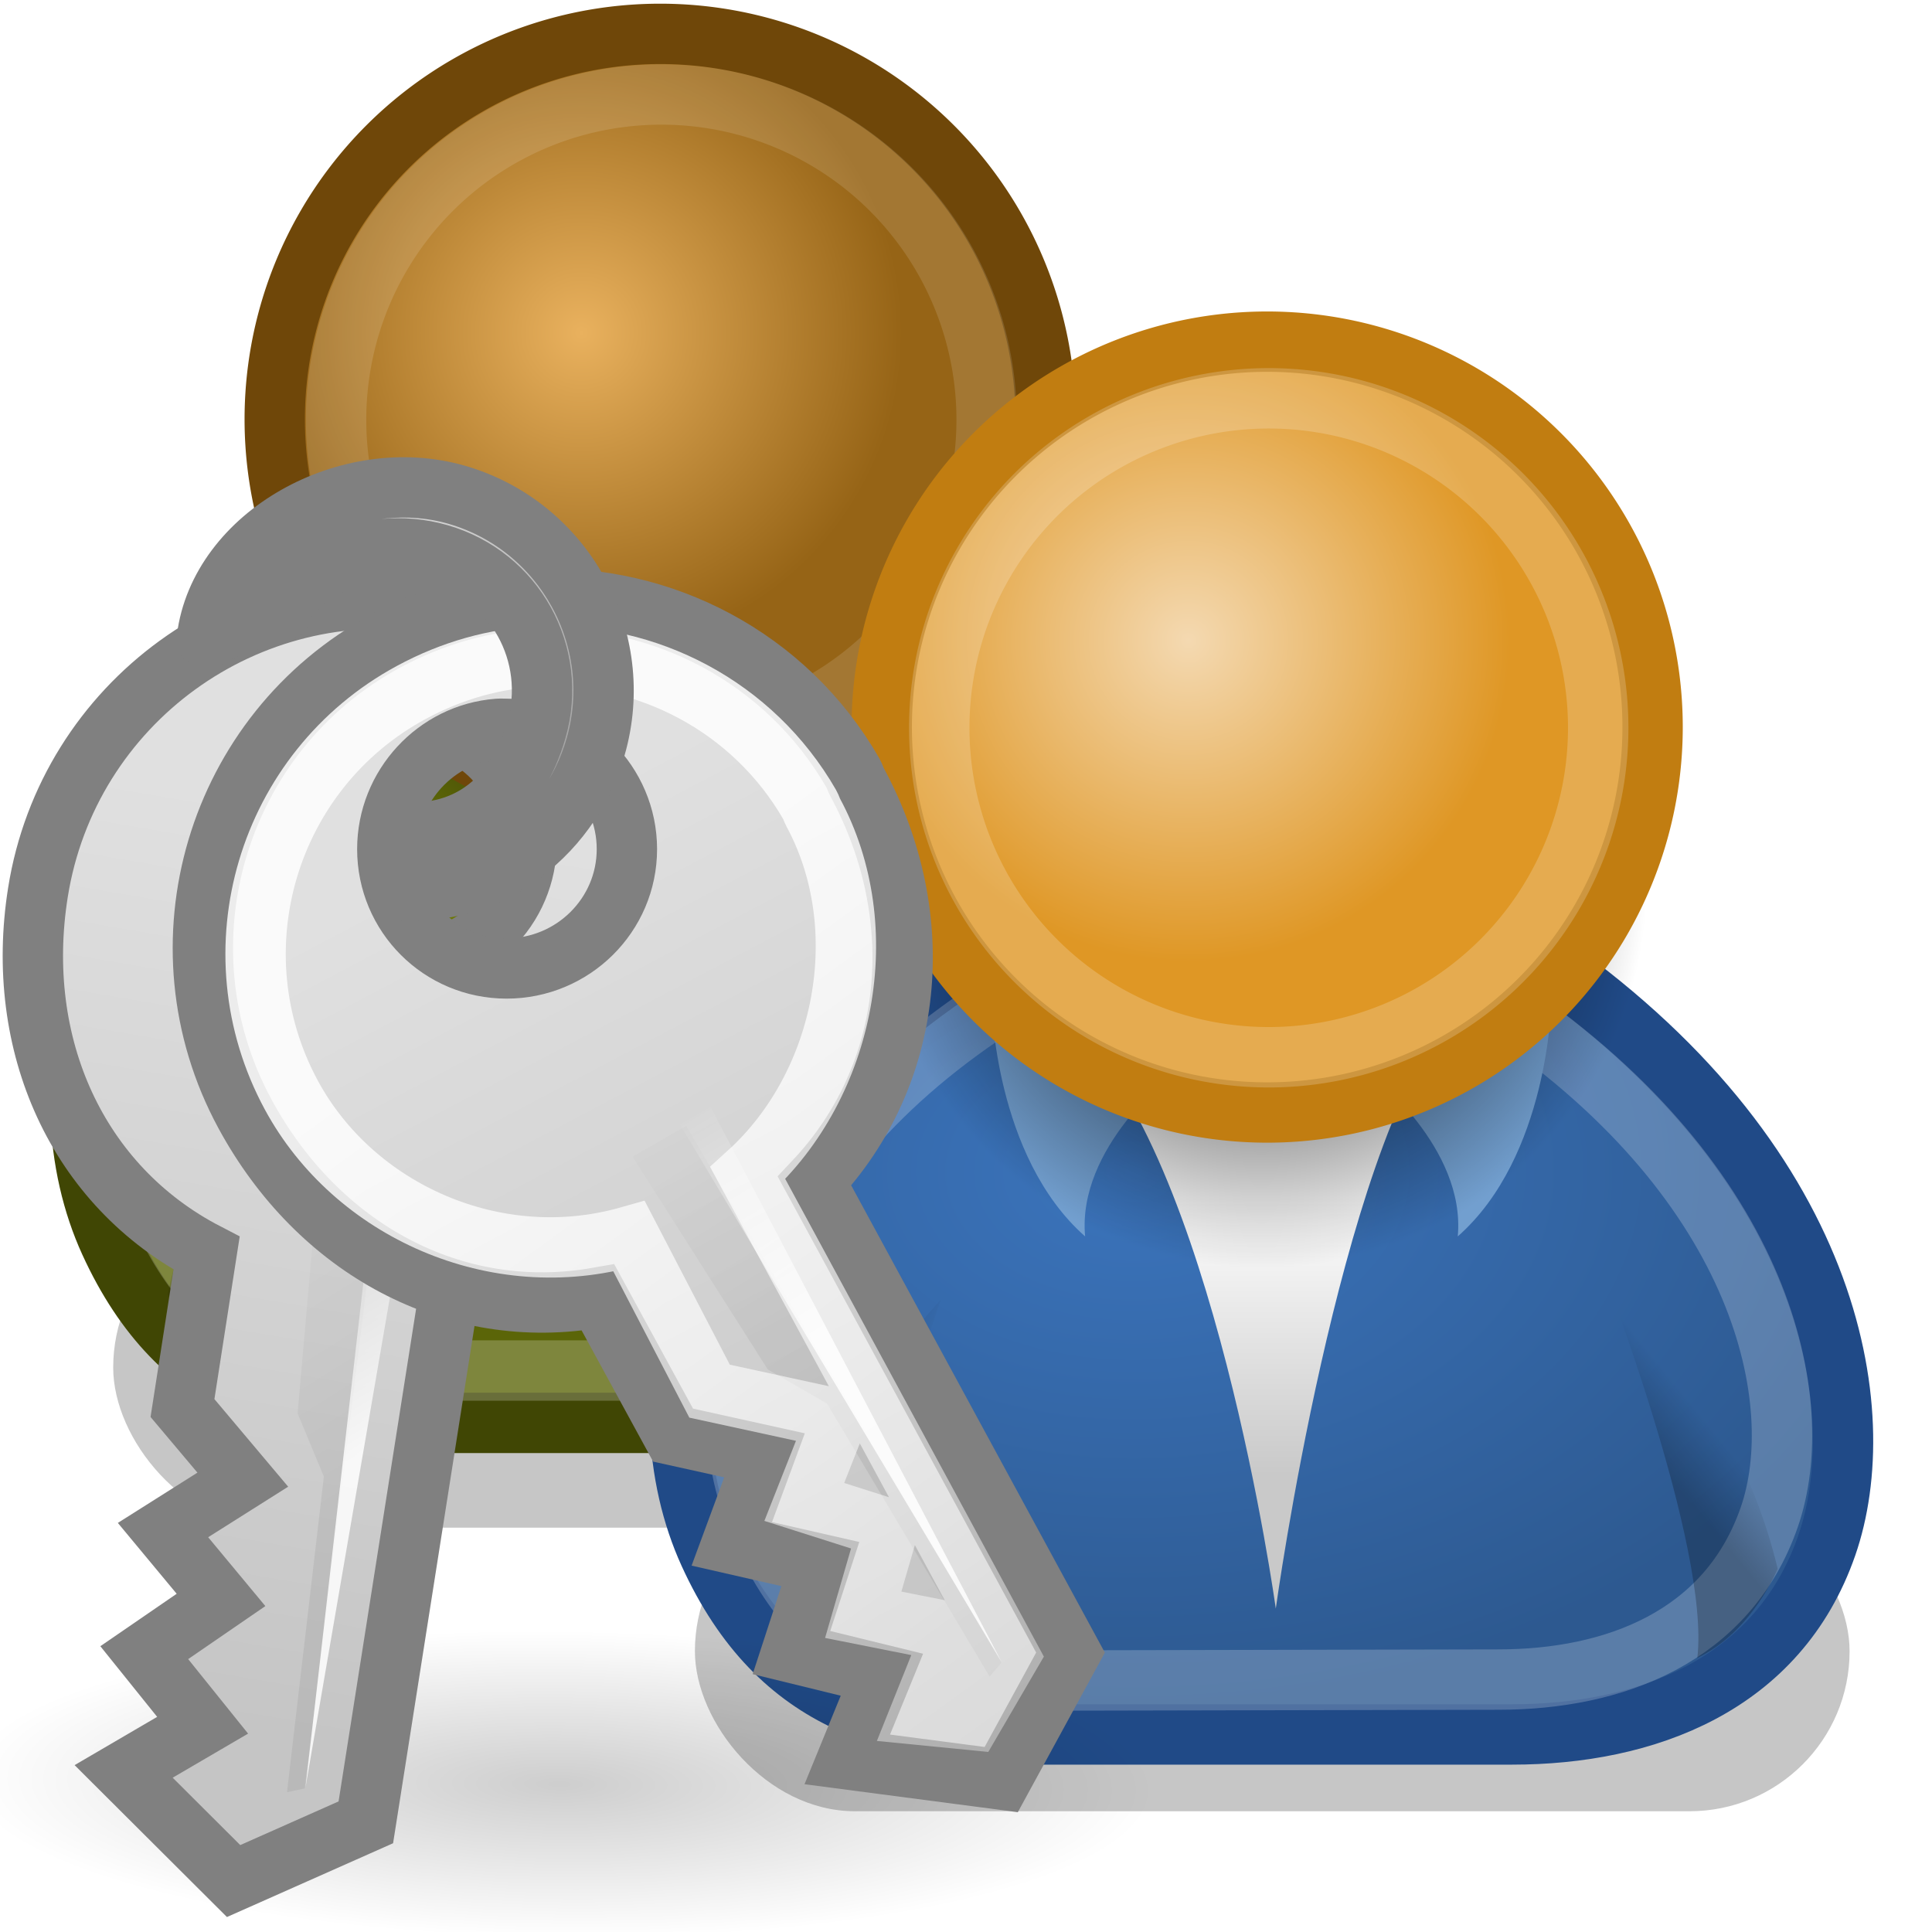 <?xml version="1.0" encoding="UTF-8" standalone="no"?>
<!-- Created with Inkscape (http://www.inkscape.org/) -->
<svg
   xmlns:dc="http://purl.org/dc/elements/1.1/"
   xmlns:cc="http://web.resource.org/cc/"
   xmlns:rdf="http://www.w3.org/1999/02/22-rdf-syntax-ns#"
   xmlns:svg="http://www.w3.org/2000/svg"
   xmlns="http://www.w3.org/2000/svg"
   xmlns:xlink="http://www.w3.org/1999/xlink"
   xmlns:sodipodi="http://sodipodi.sourceforge.net/DTD/sodipodi-0.dtd"
   xmlns:inkscape="http://www.inkscape.org/namespaces/inkscape"
   width="32"
   height="32"
   id="svg2108"
   sodipodi:version="0.32"
   inkscape:version="0.45"
   sodipodi:docbase="/home/jimmac/src/cvs/gnome/nld-ui/trunk/tango-yast2-theme/icons/32x32/apps"
   sodipodi:docname="yast-nis.svg"
   inkscape:output_extension="org.inkscape.output.svg.inkscape"
   version="1.0">
  <defs
     id="defs3">
    <linearGradient
       inkscape:collect="always"
       id="linearGradient4356">
      <stop
         style="stop-color:#000000;stop-opacity:1;"
         offset="0"
         id="stop4358" />
      <stop
         style="stop-color:#000000;stop-opacity:0;"
         offset="1"
         id="stop4360" />
    </linearGradient>
    <linearGradient
       id="linearGradient4344">
      <stop
         style="stop-color:#727e0a;stop-opacity:1;"
         offset="0"
         id="stop4346" />
      <stop
         style="stop-color:#5b6508;stop-opacity:1;"
         offset="1"
         id="stop4348" />
    </linearGradient>
    <linearGradient
       id="linearGradient4338">
      <stop
         id="stop4340"
         offset="0"
         style="stop-color:#e9b15e;stop-opacity:1;" />
      <stop
         id="stop4342"
         offset="1"
         style="stop-color:#966416;stop-opacity:1;" />
    </linearGradient>
    <linearGradient
       id="linearGradient4163">
      <stop
         style="stop-color:#3b74bc;stop-opacity:1;"
         offset="0"
         id="stop4165" />
      <stop
         style="stop-color:#2d5990;stop-opacity:1;"
         offset="1"
         id="stop4167" />
    </linearGradient>
    <linearGradient
       id="linearGradient3824">
      <stop
         style="stop-color:#ffffff;stop-opacity:1;"
         offset="0"
         id="stop3826" />
      <stop
         style="stop-color:#c9c9c9;stop-opacity:1;"
         offset="1"
         id="stop3828" />
    </linearGradient>
    <linearGradient
       inkscape:collect="always"
       id="linearGradient3816">
      <stop
         style="stop-color:#000000;stop-opacity:1;"
         offset="0"
         id="stop3818" />
      <stop
         style="stop-color:#000000;stop-opacity:0;"
         offset="1"
         id="stop3820" />
    </linearGradient>
    <linearGradient
       id="linearGradient3800">
      <stop
         style="stop-color:#f4d9b1;stop-opacity:1;"
         offset="0"
         id="stop3802" />
      <stop
         style="stop-color:#df9725;stop-opacity:1;"
         offset="1"
         id="stop3804" />
    </linearGradient>
    <radialGradient
       inkscape:collect="always"
       xlink:href="#linearGradient3800"
       id="radialGradient3806"
       cx="29.345"
       cy="17.064"
       fx="29.345"
       fy="17.064"
       r="9.162"
       gradientUnits="userSpaceOnUse" />
    <radialGradient
       inkscape:collect="always"
       xlink:href="#linearGradient3816"
       id="radialGradient3822"
       cx="31.113"
       cy="19.009"
       fx="31.113"
       fy="19.009"
       r="8.662"
       gradientUnits="userSpaceOnUse" />
    <linearGradient
       inkscape:collect="always"
       xlink:href="#linearGradient3824"
       id="linearGradient3830"
       x1="30.936"
       y1="29.553"
       x2="30.936"
       y2="35.803"
       gradientUnits="userSpaceOnUse"
       gradientTransform="matrix(0.737,0,0,0.737,-1.942,-1.967)" />
    <radialGradient
       inkscape:collect="always"
       xlink:href="#linearGradient4163"
       id="radialGradient4169"
       cx="28.09"
       cy="27.203"
       fx="28.09"
       fy="27.203"
       r="13.565"
       gradientTransform="matrix(0.957,0,0,0.652,-8.106,1.675)"
       gradientUnits="userSpaceOnUse" />
    <radialGradient
       inkscape:collect="always"
       xlink:href="#linearGradient3800"
       id="radialGradient4171"
       gradientUnits="userSpaceOnUse"
       cx="29.345"
       cy="17.064"
       fx="29.345"
       fy="17.064"
       r="9.162"
       gradientTransform="matrix(0.788,0,0,0.788,6.221,3.618)" />
    <linearGradient
       inkscape:collect="always"
       xlink:href="#linearGradient3824"
       id="linearGradient4175"
       gradientUnits="userSpaceOnUse"
       x1="30.936"
       y1="29.553"
       x2="30.936"
       y2="35.803"
       gradientTransform="translate(0.707,0)" />
    <linearGradient
       inkscape:collect="always"
       xlink:href="#linearGradient3824"
       id="linearGradient4326"
       gradientUnits="userSpaceOnUse"
       gradientTransform="translate(-12.418,-7)"
       x1="30.936"
       y1="29.553"
       x2="30.936"
       y2="35.803" />
    <radialGradient
       inkscape:collect="always"
       xlink:href="#linearGradient4338"
       id="radialGradient4328"
       gradientUnits="userSpaceOnUse"
       gradientTransform="matrix(0.788,0,0,0.788,6.221,3.618)"
       cx="29.345"
       cy="17.064"
       fx="29.345"
       fy="17.064"
       r="9.162" />
    <radialGradient
       inkscape:collect="always"
       xlink:href="#linearGradient3816"
       id="radialGradient4330"
       gradientUnits="userSpaceOnUse"
       cx="31.113"
       cy="19.009"
       fx="31.113"
       fy="19.009"
       r="8.662" />
    <linearGradient
       inkscape:collect="always"
       xlink:href="#linearGradient3824"
       id="linearGradient4332"
       gradientUnits="userSpaceOnUse"
       x1="30.936"
       y1="29.553"
       x2="30.936"
       y2="35.803"
       gradientTransform="translate(-13.125,-7)" />
    <radialGradient
       inkscape:collect="always"
       xlink:href="#linearGradient4344"
       id="radialGradient4350"
       cx="16.215"
       cy="19.836"
       fx="16.215"
       fy="19.836"
       r="13.565"
       gradientTransform="matrix(1,0,0,0.682,0,8.234)"
       gradientUnits="userSpaceOnUse" />
    <linearGradient
       inkscape:collect="always"
       xlink:href="#linearGradient4356"
       id="linearGradient4362"
       x1="20.662"
       y1="35.818"
       x2="22.627"
       y2="36.218"
       gradientUnits="userSpaceOnUse"
       gradientTransform="matrix(0.725,0.134,-0.134,0.725,2.653,-3.922)" />
    <linearGradient
       inkscape:collect="always"
       xlink:href="#linearGradient4356"
       id="linearGradient4366"
       gradientUnits="userSpaceOnUse"
       x1="22.687"
       y1="36.39"
       x2="21.408"
       y2="35.74"
       gradientTransform="matrix(-0.721,0.155,0.155,0.721,38.697,-4.876)" />
    <linearGradient
       inkscape:collect="always"
       xlink:href="#linearGradient4356"
       id="linearGradient4372"
       gradientUnits="userSpaceOnUse"
       gradientTransform="matrix(0.983,0.182,-0.182,0.983,-7.072,-9.825)"
       x1="20.662"
       y1="35.818"
       x2="22.627"
       y2="36.218" />
    <linearGradient
       inkscape:collect="always"
       xlink:href="#linearGradient4356"
       id="linearGradient4374"
       gradientUnits="userSpaceOnUse"
       gradientTransform="matrix(-0.978,0.21,0.21,0.978,41.806,-11.119)"
       x1="22.687"
       y1="36.39"
       x2="21.408"
       y2="35.74" />
    <linearGradient
       inkscape:collect="always"
       xlink:href="#linearGradient4356"
       id="linearGradient1366"
       gradientUnits="userSpaceOnUse"
       gradientTransform="matrix(-0.721,0.155,0.155,0.721,28.886,-10.164)"
       x1="22.687"
       y1="36.39"
       x2="21.408"
       y2="35.74" />
    <linearGradient
       inkscape:collect="always"
       xlink:href="#linearGradient4356"
       id="linearGradient1369"
       gradientUnits="userSpaceOnUse"
       gradientTransform="matrix(0.725,0.134,-0.134,0.725,-7.407,-9.21)"
       x1="20.662"
       y1="35.818"
       x2="22.627"
       y2="36.218" />
    <linearGradient
       inkscape:collect="always"
       xlink:href="#linearGradient3824"
       id="linearGradient1372"
       gradientUnits="userSpaceOnUse"
       gradientTransform="matrix(0.737,0,0,0.737,-11.1,-7.128)"
       x1="30.936"
       y1="29.553"
       x2="30.936"
       y2="35.803" />
    <radialGradient
       inkscape:collect="always"
       xlink:href="#linearGradient4344"
       id="radialGradient1381"
       gradientUnits="userSpaceOnUse"
       gradientTransform="matrix(0.737,0,0,0.503,-2.192,4.103)"
       cx="16.215"
       cy="19.836"
       fx="16.215"
       fy="19.836"
       r="13.565" />
    <filter
       inkscape:collect="always"
       x="-0.099"
       width="1.197"
       y="-0.355"
       height="1.711"
       id="filter5661">
      <feGaussianBlur
         inkscape:collect="always"
         stdDeviation="0.942"
         id="feGaussianBlur5663" />
    </filter>
    <linearGradient
       y2="72.712"
       x2="50.842"
       y1="27.712"
       x1="18.143"
       gradientTransform="matrix(0.749,-0.574,0.574,0.749,-8.836,20.962)"
       gradientUnits="userSpaceOnUse"
       id="linearGradient2769"
       xlink:href="#linearGradient7113"
       inkscape:collect="always" />
    <linearGradient
       y2="41.986"
       x2="42.122"
       y1="15.469"
       x1="28.146"
       gradientTransform="translate(-2.143,-3.989)"
       gradientUnits="userSpaceOnUse"
       id="linearGradient2748"
       xlink:href="#linearGradient7103"
       inkscape:collect="always" />
    <linearGradient
       id="linearGradient7185">
      <stop
         style="stop-color:#e0e0e0;stop-opacity:1;"
         offset="0"
         id="stop7187" />
      <stop
         style="stop-color:#898989;stop-opacity:1"
         offset="1"
         id="stop7189" />
    </linearGradient>
    <linearGradient
       inkscape:collect="always"
       id="linearGradient7175">
      <stop
         style="stop-color:#000000;stop-opacity:1;"
         offset="0"
         id="stop7177" />
      <stop
         style="stop-color:#000000;stop-opacity:0;"
         offset="1"
         id="stop7179" />
    </linearGradient>
    <linearGradient
       inkscape:collect="always"
       id="linearGradient7141">
      <stop
         style="stop-color:#ffffff;stop-opacity:1;"
         offset="0"
         id="stop7143" />
      <stop
         style="stop-color:#ffffff;stop-opacity:0;"
         offset="1"
         id="stop7145" />
    </linearGradient>
    <linearGradient
       inkscape:collect="always"
       id="linearGradient7123">
      <stop
         style="stop-color:#000000;stop-opacity:1;"
         offset="0"
         id="stop7125" />
      <stop
         style="stop-color:#000000;stop-opacity:0;"
         offset="1"
         id="stop7127" />
    </linearGradient>
    <linearGradient
       inkscape:collect="always"
       id="linearGradient7113">
      <stop
         style="stop-color:#ffffff;stop-opacity:1;"
         offset="0"
         id="stop7115" />
      <stop
         style="stop-color:#ffffff;stop-opacity:0;"
         offset="1"
         id="stop7117" />
    </linearGradient>
    <linearGradient
       id="linearGradient7103">
      <stop
         style="stop-color:#e0e0e0;stop-opacity:1;"
         offset="0"
         id="stop7105" />
      <stop
         style="stop-color:#c5c5c5;stop-opacity:1;"
         offset="1"
         id="stop7107" />
    </linearGradient>
    <linearGradient
       id="linearGradient11520">
      <stop
         id="stop11522"
         offset="0"
         style="stop-color:#ffffff;stop-opacity:1;" />
      <stop
         id="stop11524"
         offset="1"
         style="stop-color:#dcdcdc;stop-opacity:1;" />
    </linearGradient>
    <linearGradient
       id="linearGradient11508"
       inkscape:collect="always">
      <stop
         id="stop11510"
         offset="0"
         style="stop-color:#000000;stop-opacity:1;" />
      <stop
         id="stop11512"
         offset="1"
         style="stop-color:#000000;stop-opacity:0;" />
    </linearGradient>
    <linearGradient
       id="linearGradient11494"
       inkscape:collect="always">
      <stop
         id="stop11496"
         offset="0"
         style="stop-color:#ef2929;stop-opacity:1;" />
      <stop
         id="stop11498"
         offset="1"
         style="stop-color:#ef2929;stop-opacity:0;" />
    </linearGradient>
    <linearGradient
       id="linearGradient11415">
      <stop
         id="stop11417"
         offset="0"
         style="stop-color:#204a87;stop-opacity:0;" />
      <stop
         style="stop-color:#204a87;stop-opacity:1;"
         offset="0.5"
         id="stop11423" />
      <stop
         id="stop11419"
         offset="1"
         style="stop-color:#204a87;stop-opacity:0;" />
    </linearGradient>
    <linearGradient
       id="linearGradient11399"
       inkscape:collect="always">
      <stop
         id="stop11401"
         offset="0"
         style="stop-color:#000000;stop-opacity:1;" />
      <stop
         id="stop11403"
         offset="1"
         style="stop-color:#000000;stop-opacity:0;" />
    </linearGradient>
    <linearGradient
       gradientTransform="translate(-60.286,-0.286)"
       y2="34.462"
       x2="43.616"
       y1="3.774"
       x1="15.828"
       gradientUnits="userSpaceOnUse"
       id="linearGradient11425"
       xlink:href="#linearGradient11415"
       inkscape:collect="always" />
    <linearGradient
       gradientTransform="translate(-60.571,0)"
       y2="39.034"
       x2="35.68"
       y1="9.346"
       x1="9.696"
       gradientUnits="userSpaceOnUse"
       id="linearGradient11427"
       xlink:href="#linearGradient11415"
       inkscape:collect="always" />
    <linearGradient
       y2="33.462"
       x2="26.759"
       y1="19.774"
       x1="13.267"
       gradientTransform="translate(-60.857,0.429)"
       gradientUnits="userSpaceOnUse"
       id="linearGradient11439"
       xlink:href="#linearGradient11415"
       inkscape:collect="always" />
    <radialGradient
       r="8.5"
       fy="39.143"
       fx="12.071"
       cy="39.143"
       cx="12.071"
       gradientTransform="matrix(1,0,0,0.487,0,20.065)"
       gradientUnits="userSpaceOnUse"
       id="radialGradient11441"
       xlink:href="#linearGradient11399"
       inkscape:collect="always" />
    <radialGradient
       gradientTransform="matrix(1.243,2.106784e-16,-2.106784e-16,1.243,-6.714,-3.743)"
       gradientUnits="userSpaceOnUse"
       r="3.834"
       fy="15.048"
       fx="27.577"
       cy="15.048"
       cx="27.577"
       id="radialGradient11500"
       xlink:href="#linearGradient11494"
       inkscape:collect="always" />
    <radialGradient
       r="3.834"
       fy="16.049"
       fx="27.577"
       cy="16.049"
       cx="27.577"
       gradientTransform="matrix(1.243,2.106784e-16,-2.106784e-16,1.243,-6.714,-3.743)"
       gradientUnits="userSpaceOnUse"
       id="radialGradient11504"
       xlink:href="#linearGradient11494"
       inkscape:collect="always" />
    <radialGradient
       gradientUnits="userSpaceOnUse"
       gradientTransform="matrix(1,0,0,0.338,2.166583e-14,29.482)"
       r="6.566"
       fy="44.565"
       fx="30.204"
       cy="44.565"
       cx="30.204"
       id="radialGradient11514"
       xlink:href="#linearGradient11508"
       inkscape:collect="always" />
    <radialGradient
       gradientTransform="matrix(1.995,-1.651527e-32,0,1.995,-24.325,-35.701)"
       gradientUnits="userSpaceOnUse"
       r="20.531"
       fy="35.878"
       fx="24.446"
       cy="35.878"
       cx="24.446"
       id="radialGradient11526"
       xlink:href="#linearGradient11520"
       inkscape:collect="always" />
    <radialGradient
       r="6.566"
       fy="44.565"
       fx="30.204"
       cy="44.565"
       cx="30.204"
       gradientTransform="matrix(1,0,0,0.338,3.185827e-15,29.482)"
       gradientUnits="userSpaceOnUse"
       id="radialGradient11532"
       xlink:href="#linearGradient11508"
       inkscape:collect="always" />
    <radialGradient
       inkscape:collect="always"
       xlink:href="#linearGradient11508"
       id="radialGradient1348"
       gradientUnits="userSpaceOnUse"
       gradientTransform="matrix(1,0,0,0.338,-1.353344e-14,29.482)"
       cx="30.204"
       cy="44.565"
       fx="30.204"
       fy="44.565"
       r="6.566" />
    <radialGradient
       inkscape:collect="always"
       xlink:href="#linearGradient11520"
       id="radialGradient1350"
       gradientUnits="userSpaceOnUse"
       gradientTransform="matrix(1.995,-1.651527e-32,0,1.995,-24.325,-35.701)"
       cx="24.446"
       cy="35.878"
       fx="24.446"
       fy="35.878"
       r="20.531" />
    <radialGradient
       inkscape:collect="always"
       xlink:href="#linearGradient11494"
       id="radialGradient1352"
       gradientUnits="userSpaceOnUse"
       gradientTransform="matrix(1.243,2.106784e-16,-2.106784e-16,1.243,-6.714,-3.743)"
       cx="27.577"
       cy="16.049"
       fx="27.577"
       fy="16.049"
       r="3.834" />
    <radialGradient
       inkscape:collect="always"
       xlink:href="#linearGradient11494"
       id="radialGradient1354"
       gradientUnits="userSpaceOnUse"
       gradientTransform="matrix(1.243,2.106784e-16,-2.106784e-16,1.243,-6.714,-3.743)"
       cx="27.577"
       cy="15.048"
       fx="27.577"
       fy="15.048"
       r="3.834" />
    <radialGradient
       inkscape:collect="always"
       xlink:href="#linearGradient11508"
       id="radialGradient1356"
       gradientUnits="userSpaceOnUse"
       gradientTransform="matrix(1,0,0,0.338,2.220359e-14,29.482)"
       cx="30.204"
       cy="44.565"
       fx="30.204"
       fy="44.565"
       r="6.566" />
    <radialGradient
       inkscape:collect="always"
       xlink:href="#linearGradient11520"
       id="radialGradient1366"
       gradientUnits="userSpaceOnUse"
       gradientTransform="matrix(2.049,-1.696401e-32,0,2.049,-25.65,-37.311)"
       cx="24.446"
       cy="35.878"
       fx="24.446"
       fy="35.878"
       r="20.531" />
    <linearGradient
       inkscape:collect="always"
       xlink:href="#linearGradient7103"
       id="linearGradient7109"
       x1="28.146"
       y1="15.469"
       x2="42.122"
       y2="41.986"
       gradientUnits="userSpaceOnUse"
       gradientTransform="translate(-2.143,-3.989)" />
    <linearGradient
       inkscape:collect="always"
       xlink:href="#linearGradient7113"
       id="linearGradient7119"
       x1="18.143"
       y1="27.712"
       x2="50.842"
       y2="72.712"
       gradientUnits="userSpaceOnUse"
       gradientTransform="translate(-2.143,-3.989)" />
    <linearGradient
       inkscape:collect="always"
       xlink:href="#linearGradient7123"
       id="linearGradient7129"
       x1="36.593"
       y1="33.937"
       x2="30.891"
       y2="24.833"
       gradientUnits="userSpaceOnUse"
       gradientTransform="translate(-1.701,-4.343)" />
    <linearGradient
       inkscape:collect="always"
       xlink:href="#linearGradient7141"
       id="linearGradient7147"
       x1="37.812"
       y1="32.375"
       x2="33.375"
       y2="25"
       gradientUnits="userSpaceOnUse"
       gradientTransform="translate(-2.143,-3.989)" />
    <linearGradient
       inkscape:collect="always"
       xlink:href="#linearGradient7123"
       id="linearGradient7167"
       gradientUnits="userSpaceOnUse"
       gradientTransform="matrix(0.794,-0.608,0.608,0.794,-11.175,20.267)"
       x1="36.593"
       y1="33.937"
       x2="30.891"
       y2="24.833" />
    <linearGradient
       inkscape:collect="always"
       xlink:href="#linearGradient7113"
       id="linearGradient7169"
       gradientUnits="userSpaceOnUse"
       gradientTransform="matrix(0.794,-0.608,0.608,0.794,-11.311,20.817)"
       x1="18.143"
       y1="27.712"
       x2="50.842"
       y2="72.712" />
    <linearGradient
       inkscape:collect="always"
       xlink:href="#linearGradient7141"
       id="linearGradient7171"
       gradientUnits="userSpaceOnUse"
       gradientTransform="matrix(0.794,-0.608,0.608,0.794,-11.311,20.817)"
       x1="37.812"
       y1="32.375"
       x2="33.375"
       y2="25" />
    <radialGradient
       inkscape:collect="always"
       xlink:href="#linearGradient7175"
       id="radialGradient7181"
       cx="27"
       cy="44.25"
       fx="27"
       fy="44.25"
       r="15.5"
       gradientTransform="matrix(1,0,6.099528e-18,0.258,9.680924e-16,32.831)"
       gradientUnits="userSpaceOnUse" />
    <radialGradient
       inkscape:collect="always"
       xlink:href="#linearGradient7185"
       id="radialGradient7191"
       cx="21.319"
       cy="3.533"
       fx="21.319"
       fy="3.533"
       r="6.943"
       gradientTransform="matrix(1.765,-5.891215e-24,5.942152e-24,1.794,-16.309,-2.87)"
       gradientUnits="userSpaceOnUse" />
    <radialGradient
       r="13.565"
       fy="19.836"
       fx="16.215"
       cy="19.836"
       cx="16.215"
       gradientTransform="matrix(1,0,0,0.682,0,8.234)"
       gradientUnits="userSpaceOnUse"
       id="radialGradient4873"
       xlink:href="#linearGradient4344"
       inkscape:collect="always" />
    <linearGradient
       y2="35.803"
       x2="30.936"
       y1="29.553"
       x1="30.936"
       gradientTransform="translate(-12.418,-7)"
       gradientUnits="userSpaceOnUse"
       id="linearGradient4871"
       xlink:href="#linearGradient3824"
       inkscape:collect="always" />
    <linearGradient
       y2="36.218"
       x2="22.627"
       y1="35.818"
       x1="20.662"
       gradientTransform="matrix(0.983,0.182,-0.182,0.983,-7.072,-9.825)"
       gradientUnits="userSpaceOnUse"
       id="linearGradient4869"
       xlink:href="#linearGradient4356"
       inkscape:collect="always" />
    <linearGradient
       y2="35.74"
       x2="21.408"
       y1="36.39"
       x1="22.687"
       gradientTransform="matrix(-0.978,0.21,0.21,0.978,41.806,-11.119)"
       gradientUnits="userSpaceOnUse"
       id="linearGradient4867"
       xlink:href="#linearGradient4356"
       inkscape:collect="always" />
    <linearGradient
       y2="35.74"
       x2="21.408"
       y1="36.39"
       x1="22.687"
       gradientTransform="matrix(-0.978,0.21,0.21,0.978,41.806,-11.119)"
       gradientUnits="userSpaceOnUse"
       id="linearGradient4865"
       xlink:href="#linearGradient4356"
       inkscape:collect="always" />
    <linearGradient
       y2="36.218"
       x2="22.627"
       y1="35.818"
       x1="20.662"
       gradientTransform="matrix(0.983,0.182,-0.182,0.983,-7.072,-9.825)"
       gradientUnits="userSpaceOnUse"
       id="linearGradient4863"
       xlink:href="#linearGradient4356"
       inkscape:collect="always" />
    <linearGradient
       gradientTransform="matrix(-0.978,0.21,0.21,0.978,55.11,-3.945)"
       y2="35.74"
       x2="21.408"
       y1="36.39"
       x1="22.687"
       gradientUnits="userSpaceOnUse"
       id="linearGradient4861"
       xlink:href="#linearGradient4356"
       inkscape:collect="always" />
    <linearGradient
       gradientTransform="matrix(0.983,0.182,-0.182,0.983,6.232,-2.651)"
       gradientUnits="userSpaceOnUse"
       y2="36.218"
       x2="22.627"
       y1="35.818"
       x1="20.662"
       id="linearGradient4859"
       xlink:href="#linearGradient4356"
       inkscape:collect="always" />
    <radialGradient
       gradientUnits="userSpaceOnUse"
       gradientTransform="matrix(1,0,0,0.682,0,8.234)"
       r="13.565"
       fy="19.836"
       fx="16.215"
       cy="19.836"
       cx="16.215"
       id="radialGradient4857"
       xlink:href="#linearGradient4344"
       inkscape:collect="always" />
    <linearGradient
       gradientTransform="translate(-13.125,-7)"
       y2="35.803"
       x2="30.936"
       y1="29.553"
       x1="30.936"
       gradientUnits="userSpaceOnUse"
       id="linearGradient4854"
       xlink:href="#linearGradient3824"
       inkscape:collect="always" />
    <radialGradient
       r="8.662"
       fy="19.009"
       fx="31.113"
       cy="19.009"
       cx="31.113"
       gradientUnits="userSpaceOnUse"
       id="radialGradient4852"
       xlink:href="#linearGradient3816"
       inkscape:collect="always" />
    <radialGradient
       r="9.162"
       fy="17.064"
       fx="29.345"
       cy="17.064"
       cx="29.345"
       gradientTransform="matrix(0.788,3.877637e-16,-3.877637e-16,0.788,6.221,3.618)"
       gradientUnits="userSpaceOnUse"
       id="radialGradient4850"
       xlink:href="#linearGradient4338"
       inkscape:collect="always" />
    <linearGradient
       y2="35.803"
       x2="30.936"
       y1="29.553"
       x1="30.936"
       gradientTransform="translate(-12.418,-7)"
       gradientUnits="userSpaceOnUse"
       id="linearGradient4848"
       xlink:href="#linearGradient3824"
       inkscape:collect="always" />
    <linearGradient
       gradientTransform="translate(0.707,0)"
       y2="35.803"
       x2="30.936"
       y1="29.553"
       x1="30.936"
       gradientUnits="userSpaceOnUse"
       id="linearGradient4845"
       xlink:href="#linearGradient3824"
       inkscape:collect="always" />
    <radialGradient
       gradientTransform="matrix(0.788,3.877637e-16,-3.877637e-16,0.788,6.221,3.618)"
       r="9.162"
       fy="17.064"
       fx="29.345"
       cy="17.064"
       cx="29.345"
       gradientUnits="userSpaceOnUse"
       id="radialGradient4843"
       xlink:href="#linearGradient3800"
       inkscape:collect="always" />
    <radialGradient
       gradientUnits="userSpaceOnUse"
       gradientTransform="matrix(1.298,2.881172e-16,-1.964720e-16,0.885,-8.359,4.94)"
       r="13.565"
       fy="27.203"
       fx="28.09"
       cy="27.203"
       cx="28.09"
       id="radialGradient4841"
       xlink:href="#linearGradient4163"
       inkscape:collect="always" />
    <linearGradient
       gradientUnits="userSpaceOnUse"
       y2="35.803"
       x2="30.936"
       y1="29.553"
       x1="30.936"
       id="linearGradient4839"
       xlink:href="#linearGradient3824"
       inkscape:collect="always" />
    <radialGradient
       gradientUnits="userSpaceOnUse"
       r="8.662"
       fy="19.009"
       fx="31.113"
       cy="19.009"
       cx="31.113"
       id="radialGradient4837"
       xlink:href="#linearGradient3816"
       inkscape:collect="always" />
    <radialGradient
       gradientUnits="userSpaceOnUse"
       r="9.162"
       fy="17.064"
       fx="29.345"
       cy="17.064"
       cx="29.345"
       id="radialGradient4835"
       xlink:href="#linearGradient3800"
       inkscape:collect="always" />
    <linearGradient
       id="linearGradient4829">
      <stop
         id="stop4831"
         offset="0"
         style="stop-color:#f4d9b1;stop-opacity:1;" />
      <stop
         id="stop4833"
         offset="1"
         style="stop-color:#df9725;stop-opacity:1;" />
    </linearGradient>
    <linearGradient
       id="linearGradient4817">
      <stop
         id="stop4819"
         offset="0"
         style="stop-color:#ffffff;stop-opacity:1;" />
      <stop
         id="stop4821"
         offset="1"
         style="stop-color:#c9c9c9;stop-opacity:1;" />
    </linearGradient>
    <linearGradient
       id="linearGradient4811">
      <stop
         id="stop4813"
         offset="0"
         style="stop-color:#3b74bc;stop-opacity:1;" />
      <stop
         id="stop4815"
         offset="1"
         style="stop-color:#2d5990;stop-opacity:1;" />
    </linearGradient>
    <linearGradient
       id="linearGradient4805">
      <stop
         style="stop-color:#e9b15e;stop-opacity:1;"
         offset="0"
         id="stop4807" />
      <stop
         style="stop-color:#966416;stop-opacity:1;"
         offset="1"
         id="stop4809" />
    </linearGradient>
    <linearGradient
       id="linearGradient4799">
      <stop
         id="stop4801"
         offset="0"
         style="stop-color:#727e0a;stop-opacity:1;" />
      <stop
         id="stop4803"
         offset="1"
         style="stop-color:#5b6508;stop-opacity:1;" />
    </linearGradient>
    <radialGradient
       inkscape:collect="always"
       xlink:href="#linearGradient7185"
       id="radialGradient5143"
       gradientUnits="userSpaceOnUse"
       gradientTransform="matrix(1.765,0,0,1.794,-16.309,-2.87)"
       cx="21.319"
       cy="3.533"
       fx="21.319"
       fy="3.533"
       r="6.943" />
    <radialGradient
       inkscape:collect="always"
       xlink:href="#linearGradient7175"
       id="radialGradient5157"
       gradientUnits="userSpaceOnUse"
       gradientTransform="matrix(1,0,0,0.258,0,32.831)"
       cx="27"
       cy="44.25"
       fx="27"
       fy="44.25"
       r="15.5" />
    <linearGradient
       inkscape:collect="always"
       xlink:href="#linearGradient7103"
       id="linearGradient5159"
       gradientUnits="userSpaceOnUse"
       gradientTransform="translate(-2.143,-3.989)"
       x1="28.146"
       y1="15.469"
       x2="42.122"
       y2="41.986" />
    <linearGradient
       inkscape:collect="always"
       xlink:href="#linearGradient7123"
       id="linearGradient5161"
       gradientUnits="userSpaceOnUse"
       gradientTransform="matrix(0.794,-0.608,0.608,0.794,-11.175,20.267)"
       x1="36.593"
       y1="33.937"
       x2="30.891"
       y2="24.833" />
    <linearGradient
       inkscape:collect="always"
       xlink:href="#linearGradient7141"
       id="linearGradient5163"
       gradientUnits="userSpaceOnUse"
       gradientTransform="matrix(0.794,-0.608,0.608,0.794,-11.311,20.817)"
       x1="37.812"
       y1="32.375"
       x2="33.375"
       y2="25" />
    <linearGradient
       inkscape:collect="always"
       xlink:href="#linearGradient7103"
       id="linearGradient5165"
       gradientUnits="userSpaceOnUse"
       gradientTransform="translate(-2.143,-3.989)"
       x1="28.146"
       y1="15.469"
       x2="42.122"
       y2="41.986" />
    <linearGradient
       inkscape:collect="always"
       xlink:href="#linearGradient7123"
       id="linearGradient5167"
       gradientUnits="userSpaceOnUse"
       gradientTransform="translate(-1.701,-4.343)"
       x1="36.593"
       y1="33.937"
       x2="30.891"
       y2="24.833" />
    <linearGradient
       inkscape:collect="always"
       xlink:href="#linearGradient7113"
       id="linearGradient5169"
       gradientUnits="userSpaceOnUse"
       gradientTransform="matrix(0.939,0,0,0.939,-0.432,-2.725)"
       x1="18.143"
       y1="27.712"
       x2="50.842"
       y2="72.712" />
    <linearGradient
       inkscape:collect="always"
       xlink:href="#linearGradient7141"
       id="linearGradient5171"
       gradientUnits="userSpaceOnUse"
       gradientTransform="translate(-2.143,-3.989)"
       x1="37.812"
       y1="32.375"
       x2="33.375"
       y2="25" />
    <radialGradient
       inkscape:collect="always"
       xlink:href="#linearGradient7185"
       id="radialGradient5173"
       gradientUnits="userSpaceOnUse"
       gradientTransform="matrix(1.765,0,0,1.794,-16.309,-2.87)"
       cx="21.319"
       cy="3.533"
       fx="21.319"
       fy="3.533"
       r="6.943" />
  </defs>
  <sodipodi:namedview
     inkscape:showpageshadow="false"
     id="base"
     pagecolor="#ffffff"
     bordercolor="#d1d1d1"
     borderopacity="1"
     inkscape:pageopacity="0.0"
     inkscape:pageshadow="2"
     inkscape:zoom="1"
     inkscape:cx="98.570507"
     inkscape:cy="23.231882"
     inkscape:current-layer="layer2"
     showgrid="false"
     inkscape:grid-bbox="true"
     inkscape:document-units="px"
     fill="#9db029"
     stroke="#727e0a"
     inkscape:window-width="872"
     inkscape:window-height="815"
     inkscape:window-x="261"
     inkscape:window-y="192"
     width="32px"
     height="32px"
     borderlayer="true" />
  <g
     id="layer1"
     inkscape:label="cipek"
     inkscape:groupmode="layer"
     style="display:inline">
    <rect
       style="opacity:0.474;color:#000000;fill:#000000;fill-opacity:1;fill-rule:nonzero;stroke:none;stroke-width:1;stroke-linecap:butt;stroke-linejoin:miter;marker:none;marker-start:none;marker-mid:none;marker-end:none;stroke-miterlimit:10;stroke-dasharray:none;stroke-dashoffset:0;stroke-opacity:1;visibility:visible;display:block;overflow:visible;enable-background:accumulate;filter:url(#filter5661)"
       id="rect4642"
       width="19.125"
       height="5.303"
       x="1.875"
       y="20"
       rx="2.652"
       ry="2.652" />
    <path
       style="opacity:1;color:#000000;fill:url(#radialGradient1381);fill-opacity:1;fill-rule:evenodd;stroke:#404604;stroke-width:1px;stroke-linecap:round;stroke-linejoin:round;marker:none;marker-start:none;marker-mid:none;marker-end:none;stroke-miterlimit:4;stroke-dasharray:none;stroke-dashoffset:0;stroke-opacity:1;visibility:visible;display:inline;overflow:visible"
       d="M 7.292,23.567 L 15.113,23.567 C 17.329,23.567 19.524,22.755 20.328,20.44 C 21.091,18.241 20.458,14.054 15.504,10.665 L 6.249,10.665 C 1.295,13.793 0.676,18.071 1.817,20.57 C 2.979,23.116 4.945,23.567 7.292,23.567 z "
       id="path2329"
       sodipodi:nodetypes="cczcczc" />
    <path
       sodipodi:nodetypes="cccc"
       id="path3812"
       d="M 11.031,12.62 C 11.031,12.62 9.445,13.844 9.582,15.319 C 8.076,13.991 8.033,11.447 8.033,11.447 L 11.031,12.62 z "
       style="opacity:1;color:#000000;fill:#9db029;fill-opacity:1;fill-rule:evenodd;stroke:none;stroke-width:1px;stroke-linecap:round;stroke-linejoin:round;marker:none;marker-start:none;marker-mid:none;marker-end:none;stroke-miterlimit:4;stroke-dasharray:none;stroke-dashoffset:0;stroke-opacity:1;visibility:visible;display:inline;overflow:visible" />
    <path
       sodipodi:nodetypes="cczcczc"
       id="path3838"
       d="M 7.421,22.7 L 14.92,22.7 C 16.839,22.7 18.739,21.997 19.436,19.993 C 20.097,18.09 19.367,14.465 15.077,11.533 L 6.699,11.533 C 2.41,14.24 1.692,17.942 2.68,20.105 C 3.686,22.309 5.389,22.7 7.421,22.7 z "
       style="opacity:0.215;color:#000000;fill:none;fill-opacity:1;fill-rule:evenodd;stroke:#ffffff;stroke-width:1px;stroke-linecap:round;stroke-linejoin:round;marker:none;marker-start:none;marker-mid:none;marker-end:none;stroke-miterlimit:4;stroke-dasharray:none;stroke-dashoffset:0;stroke-opacity:1;visibility:visible;display:inline;overflow:visible" />
    <path
       style="opacity:1;color:#000000;fill:#9db029;fill-opacity:1;fill-rule:evenodd;stroke:none;stroke-width:1px;stroke-linecap:round;stroke-linejoin:round;marker:none;marker-start:none;marker-mid:none;marker-end:none;stroke-miterlimit:4;stroke-dasharray:none;stroke-dashoffset:0;stroke-opacity:1;visibility:visible;display:inline;overflow:visible"
       d="M 12.003,12.62 C 12.003,12.62 13.589,13.844 13.453,15.319 C 14.958,13.991 15.001,11.447 15.001,11.447 L 12.003,12.62 z "
       id="path3810"
       sodipodi:nodetypes="cccc" />
    <path
       d="M 39.775 19.009 A 8.662 8.662 0 1 1  22.451,19.009 A 8.662 8.662 0 1 1  39.775 19.009 z"
       sodipodi:ry="8.6620579"
       sodipodi:rx="8.6620579"
       sodipodi:cy="19.008621"
       sodipodi:cx="31.112698"
       id="path3814"
       style="opacity:1;color:#000000;fill:url(#radialGradient4330);fill-opacity:1;fill-rule:evenodd;stroke:none;stroke-width:1px;stroke-linecap:round;stroke-linejoin:round;marker:none;marker-start:none;marker-mid:none;marker-end:none;stroke-miterlimit:4;stroke-dasharray:none;stroke-dashoffset:0;stroke-opacity:1;visibility:visible;display:inline;overflow:visible"
       sodipodi:type="arc"
       transform="matrix(0.737,0,0,0.737,-11.963,-4.547)" />
    <path
       sodipodi:type="arc"
       style="opacity:1;color:#000000;fill:url(#radialGradient4328);fill-opacity:1;fill-rule:evenodd;stroke:#6f4709;stroke-width:1.356px;stroke-linecap:round;stroke-linejoin:round;marker:none;marker-start:none;marker-mid:none;marker-end:none;stroke-miterlimit:4;stroke-dasharray:none;stroke-dashoffset:0;stroke-opacity:1;visibility:visible;display:inline;overflow:visible"
       id="path2327"
       sodipodi:cx="31.112698"
       sodipodi:cy="19.008621"
       sodipodi:rx="8.6620579"
       sodipodi:ry="8.6620579"
       d="M 39.775 19.009 A 8.662 8.662 0 1 1  22.451,19.009 A 8.662 8.662 0 1 1  39.775 19.009 z"
       transform="matrix(0.737,0,0,0.737,-11.996,-7.065)" />
    <path
       d="M 39.775 19.009 A 8.662 8.662 0 1 1  22.451,19.009 A 8.662 8.662 0 1 1  39.775 19.009 z"
       sodipodi:ry="8.6620579"
       sodipodi:rx="8.6620579"
       sodipodi:cy="19.008621"
       sodipodi:cx="31.112698"
       id="path3834"
       style="opacity:0.127;color:#000000;fill:none;fill-opacity:1;fill-rule:evenodd;stroke:#ffffff;stroke-width:1.608px;stroke-linecap:round;stroke-linejoin:round;marker:none;marker-start:none;marker-mid:none;marker-end:none;stroke-miterlimit:4;stroke-dasharray:none;stroke-dashoffset:0;stroke-opacity:1;visibility:visible;display:inline;overflow:visible"
       sodipodi:type="arc"
       transform="matrix(0.622,0,0,0.622,-8.398,-4.871)" />
    <path
       style="opacity:1;color:#000000;fill:url(#linearGradient1372);fill-opacity:1;fill-rule:evenodd;stroke:none;stroke-width:1px;stroke-linecap:round;stroke-linejoin:round;marker:none;marker-start:none;marker-mid:none;marker-end:none;stroke-miterlimit:4;stroke-dasharray:none;stroke-dashoffset:0;stroke-opacity:1;visibility:visible;display:inline;overflow:visible"
       d="M 14.712,17.963 L 17.84,17.963 L 16.015,16.269 L 15.624,16.79 L 15.233,16.399 L 14.712,17.963 z "
       id="path4173" />
    <path
       style="opacity:0.228;color:#000000;fill:url(#linearGradient1369);fill-opacity:1;fill-rule:evenodd;stroke:none;stroke-width:1px;stroke-linecap:round;stroke-linejoin:round;marker:none;marker-start:none;marker-mid:none;marker-end:none;stroke-miterlimit:4;stroke-dasharray:none;stroke-dashoffset:0;stroke-opacity:1;visibility:visible;display:inline;overflow:visible"
       d="M 4.111,22.805 C 3.191,22.403 2.779,21.435 2.779,21.435 C 3.4,18.435 5.523,16.24 5.523,16.24 C 5.523,16.24 3.842,20.967 4.111,22.805 z "
       id="path4368"
       sodipodi:nodetypes="cccc" />
    <path
       sodipodi:nodetypes="cccc"
       id="path4370"
       d="M 18.303,22.172 C 19.211,21.744 19.633,20.696 19.633,20.696 C 18.926,17.715 16.701,15.651 16.701,15.651 C 16.701,15.651 18.519,20.327 18.303,22.172 z "
       style="opacity:0.228;color:#000000;fill:url(#linearGradient1366);fill-opacity:1;fill-rule:evenodd;stroke:none;stroke-width:1px;stroke-linecap:round;stroke-linejoin:round;marker:none;marker-start:none;marker-mid:none;marker-end:none;stroke-miterlimit:4;stroke-dasharray:none;stroke-dashoffset:0;stroke-opacity:1;visibility:visible;display:inline;overflow:visible" />
    <rect
       ry="2.652"
       rx="2.652"
       y="24.697"
       x="11.51"
       height="5.303"
       width="19.125"
       id="rect5665"
       style="opacity:0.474;color:#000000;fill:#000000;fill-opacity:1;fill-rule:nonzero;stroke:none;stroke-width:1;stroke-linecap:butt;stroke-linejoin:miter;marker:none;marker-start:none;marker-mid:none;marker-end:none;stroke-miterlimit:10;stroke-dasharray:none;stroke-dashoffset:0;stroke-opacity:1;visibility:visible;display:block;overflow:visible;filter:url(#filter5661);enable-background:accumulate" />
  </g>
  <g
     inkscape:groupmode="layer"
     id="layer2"
     inkscape:label="dalsi cipek"
     style="display:inline">
    <path
       style="opacity:1;color:#000000;fill:url(#radialGradient4169);fill-opacity:1;fill-rule:evenodd;stroke:#204a87;stroke-width:1px;stroke-linecap:round;stroke-linejoin:round;marker:none;marker-start:none;marker-mid:none;marker-end:none;stroke-miterlimit:4;stroke-dasharray:none;stroke-dashoffset:0;stroke-opacity:1;visibility:visible;display:inline;overflow:visible"
       d="M 17.221,28.728 L 25.042,28.728 C 27.258,28.728 29.452,27.915 30.256,25.6 C 31.02,23.401 30.387,19.214 25.433,15.826 L 16.178,15.826 C 11.224,18.954 10.605,23.231 11.745,25.73 C 12.907,28.277 14.874,28.728 17.221,28.728 z "
       id="path4308"
       sodipodi:nodetypes="cczcczc" />
    <path
       style="opacity:1;color:#000000;fill:url(#linearGradient3830);fill-opacity:1;fill-rule:evenodd;stroke:none;stroke-width:1px;stroke-linecap:round;stroke-linejoin:round;marker:none;marker-start:none;marker-mid:none;marker-end:none;stroke-miterlimit:4;stroke-dasharray:none;stroke-dashoffset:0;stroke-opacity:1;visibility:visible;display:inline;overflow:visible"
       d="M 17.742,16.999 C 20.088,19.084 21.131,26.643 21.131,26.643 C 21.131,26.643 22.174,19.084 23.999,16.868 L 17.742,16.999 z "
       id="path4310"
       sodipodi:nodetypes="cccc" />
    <path
       sodipodi:nodetypes="cccc"
       id="path4312"
       d="M 19.423,17.781 C 19.423,17.781 17.836,19.005 17.973,20.479 C 16.468,19.152 16.425,16.608 16.425,16.608 L 19.423,17.781 z "
       style="opacity:1;color:#000000;fill:#729fcf;fill-opacity:1;fill-rule:evenodd;stroke:none;stroke-width:1px;stroke-linecap:round;stroke-linejoin:round;marker:none;marker-start:none;marker-mid:none;marker-end:none;stroke-miterlimit:4;stroke-dasharray:none;stroke-dashoffset:0;stroke-opacity:1;visibility:visible;display:inline;overflow:visible" />
    <path
       sodipodi:nodetypes="cczcczc"
       id="path4314"
       d="M 17.246,27.835 L 24.821,27.819 C 26.726,27.819 28.613,27.121 29.304,25.131 C 29.961,23.241 29.236,19.643 24.976,16.731 L 16.657,16.556 C 12.397,19.244 11.573,22.92 12.57,25.243 C 13.566,27.566 15.021,27.819 17.246,27.835 z "
       style="opacity:0.215;color:#000000;fill:none;fill-opacity:1;fill-rule:evenodd;stroke:#ffffff;stroke-width:1px;stroke-linecap:round;stroke-linejoin:round;marker:none;marker-start:none;marker-mid:none;marker-end:none;stroke-miterlimit:4;stroke-dasharray:none;stroke-dashoffset:0;stroke-opacity:1;visibility:visible;display:inline;overflow:visible" />
    <path
       style="opacity:1;color:#000000;fill:#729fcf;fill-opacity:1;fill-rule:evenodd;stroke:none;stroke-width:1px;stroke-linecap:round;stroke-linejoin:round;marker:none;marker-start:none;marker-mid:none;marker-end:none;stroke-miterlimit:4;stroke-dasharray:none;stroke-dashoffset:0;stroke-opacity:1;visibility:visible;display:inline;overflow:visible"
       d="M 22.696,17.781 C 22.696,17.781 24.282,19.005 24.145,20.479 C 25.651,19.152 25.694,16.608 25.694,16.608 L 22.696,17.781 z "
       id="path4316"
       sodipodi:nodetypes="cccc" />
    <path
       d="M 39.775 19.009 A 8.662 8.662 0 1 1  22.451,19.009 A 8.662 8.662 0 1 1  39.775 19.009 z"
       sodipodi:ry="8.6620579"
       sodipodi:rx="8.6620579"
       sodipodi:cy="19.008621"
       sodipodi:cx="31.112698"
       id="path4318"
       style="opacity:1;color:#000000;fill:url(#radialGradient3822);fill-opacity:1;fill-rule:evenodd;stroke:none;stroke-width:1px;stroke-linecap:round;stroke-linejoin:round;marker:none;marker-start:none;marker-mid:none;marker-end:none;stroke-miterlimit:4;stroke-dasharray:none;stroke-dashoffset:0;stroke-opacity:1;visibility:visible;display:inline;overflow:visible"
       sodipodi:type="arc"
       transform="matrix(0.737,0,0,0.737,-2.034,0.613)" />
    <path
       sodipodi:type="arc"
       style="opacity:1;color:#000000;fill:url(#radialGradient4171);fill-opacity:1;fill-rule:evenodd;stroke:#c17d11;stroke-width:1.356px;stroke-linecap:round;stroke-linejoin:round;marker:none;marker-start:none;marker-mid:none;marker-end:none;stroke-miterlimit:4;stroke-dasharray:none;stroke-dashoffset:0;stroke-opacity:1;visibility:visible;display:inline;overflow:visible"
       id="path4320"
       sodipodi:cx="31.112698"
       sodipodi:cy="19.008621"
       sodipodi:rx="8.6620579"
       sodipodi:ry="8.6620579"
       d="M 39.775 19.009 A 8.662 8.662 0 1 1  22.451,19.009 A 8.662 8.662 0 1 1  39.775 19.009 z"
       transform="matrix(0.737,0,0,0.737,-1.942,-1.967)" />
    <path
       d="M 39.775 19.009 A 8.662 8.662 0 1 1  22.451,19.009 A 8.662 8.662 0 1 1  39.775 19.009 z"
       sodipodi:ry="8.6620579"
       sodipodi:rx="8.6620579"
       sodipodi:cy="19.008621"
       sodipodi:cx="31.112698"
       id="path4322"
       style="opacity:0.196;color:#000000;fill:none;fill-opacity:1;fill-rule:evenodd;stroke:#ffffff;stroke-width:1.588px;stroke-linecap:round;stroke-linejoin:round;marker:none;marker-start:none;marker-mid:none;marker-end:none;stroke-miterlimit:4;stroke-dasharray:none;stroke-dashoffset:0;stroke-opacity:1;visibility:visible;display:inline;overflow:visible"
       sodipodi:type="arc"
       transform="matrix(0.63,0,0,0.63,1.413,7.8727598e-2)" />
    <path
       style="opacity:0.228;color:#000000;fill:url(#linearGradient4362);fill-opacity:1;fill-rule:evenodd;stroke:none;stroke-width:1px;stroke-linecap:round;stroke-linejoin:round;marker:none;marker-start:none;marker-mid:none;marker-end:none;stroke-miterlimit:4;stroke-dasharray:none;stroke-dashoffset:0;stroke-opacity:1;visibility:visible;display:inline;overflow:visible"
       d="M 14.172,28.093 C 13.252,27.691 12.84,26.723 12.84,26.723 C 13.46,23.723 15.583,21.529 15.583,21.529 C 15.583,21.529 13.902,26.255 14.172,28.093 z "
       id="path4354"
       sodipodi:nodetypes="cccc" />
    <path
       sodipodi:nodetypes="cccc"
       id="path4364"
       d="M 28.113,27.46 C 29.021,27.032 29.444,25.984 29.444,25.984 C 28.737,23.004 26.512,20.94 26.512,20.94 C 26.512,20.94 28.329,25.615 28.113,27.46 z "
       style="opacity:0.228;color:#000000;fill:url(#linearGradient4366);fill-opacity:1;fill-rule:evenodd;stroke:none;stroke-width:1px;stroke-linecap:round;stroke-linejoin:round;marker:none;marker-start:none;marker-mid:none;marker-end:none;stroke-miterlimit:4;stroke-dasharray:none;stroke-dashoffset:0;stroke-opacity:1;visibility:visible;display:inline;overflow:visible" />
    <g
       transform="matrix(0.51,0,0,0.51,-4.477,7.62)"
       id="g2734"
       inkscape:label="Layer 1"
       style="display:inline">
      <path
         sodipodi:type="arc"
         style="opacity:0.194;color:#000000;fill:url(#radialGradient5157);fill-opacity:1;fill-rule:evenodd;stroke:none;stroke-width:2;stroke-linecap:butt;stroke-linejoin:miter;marker:none;marker-start:none;marker-mid:none;marker-end:none;stroke-miterlimit:4;stroke-dasharray:none;stroke-dashoffset:0;stroke-opacity:1;visibility:visible;display:inline;overflow:visible"
         id="path7173"
         sodipodi:cx="27"
         sodipodi:cy="44.25"
         sodipodi:rx="15.5"
         sodipodi:ry="4"
         d="M 42.5 44.25 A 15.5 4 0 1 1  11.5,44.25 A 15.5 4 0 1 1  42.5 44.25 z"
         transform="matrix(1.244,0,-0.198,-1.25,2.123,98.313)" />
      <g
         id="g7155"
         transform="matrix(0.794,0.608,-0.608,0.794,9.632,-12.984)">
        <path
           style="opacity:1;color:#000000;fill:url(#linearGradient5159);fill-opacity:1;fill-rule:evenodd;stroke:#808080;stroke-width:1.96;stroke-linecap:butt;stroke-linejoin:miter;marker:none;marker-start:none;marker-mid:none;marker-end:none;stroke-miterlimit:4;stroke-dasharray:none;stroke-dashoffset:0;stroke-opacity:1;visibility:visible;display:inline;overflow:visible"
           d="M 26.17,4.511 C 24.506,4.583 22.857,5.04 21.295,5.886 C 15.803,8.859 13.759,15.737 16.732,21.229 C 19.112,25.626 23.532,28.026 28.201,27.198 L 30.638,31.667 L 33.607,32.323 L 32.545,35.198 L 35.42,35.854 L 34.482,38.729 L 37.42,39.448 L 36.295,42.198 L 41.295,42.854 L 43.545,38.729 L 35.232,23.417 C 38.489,19.96 38.991,14.851 36.607,10.448 C 36.561,10.362 36.53,10.251 36.482,10.167 C 34.317,6.399 30.261,4.333 26.17,4.511 z M 24.951,8.729 C 25.049,8.722 25.131,8.729 25.232,8.729 C 27.379,8.729 29.138,10.489 29.138,12.636 C 29.138,14.782 27.379,16.511 25.232,16.511 C 23.085,16.511 21.357,14.782 21.357,12.636 C 21.357,10.589 22.944,8.882 24.951,8.729 z "
           id="path7157" />
        <path
           style="opacity:0.061;color:#000000;fill:url(#linearGradient5161);fill-opacity:1;fill-rule:evenodd;stroke:none;stroke-width:1;stroke-linecap:butt;stroke-linejoin:miter;marker:none;marker-start:none;marker-mid:none;marker-end:none;stroke-miterlimit:4;stroke-dasharray:none;stroke-dashoffset:0;stroke-opacity:1;visibility:visible;display:inline;overflow:visible"
           d="M 31.062,21.624 L 29.323,22.624 L 33.713,29.533 L 35.636,30.642 L 40.918,39.508 L 41.299,39.061 L 31.062,21.624 z "
           id="path7159"
           sodipodi:nodetypes="ccccccc" />
        <path
           style="opacity:0.85;color:#000000;fill:url(#linearGradient5163);fill-opacity:1;fill-rule:evenodd;stroke:none;stroke-width:1;stroke-linecap:butt;stroke-linejoin:miter;marker:none;marker-start:none;marker-mid:none;marker-end:none;stroke-miterlimit:4;stroke-dasharray:none;stroke-dashoffset:0;stroke-opacity:1;visibility:visible;display:inline;overflow:visible"
           d="M 41.295,39.011 L 30.857,21.573 L 31.857,21.011 L 41.295,39.011 z "
           id="path7163" />
      </g>
      <g
         id="g7149">
        <path
           id="path7095"
           d="M 26.17,4.511 C 24.506,4.583 22.857,5.04 21.295,5.886 C 15.803,8.859 13.759,15.737 16.732,21.229 C 19.112,25.626 23.532,28.026 28.201,27.198 L 30.638,31.667 L 33.607,32.323 L 32.545,35.198 L 35.42,35.854 L 34.482,38.729 L 37.42,39.448 L 36.295,42.198 L 41.295,42.854 L 43.545,38.729 L 35.232,23.417 C 38.489,19.96 38.991,14.851 36.607,10.448 C 36.561,10.362 36.53,10.251 36.482,10.167 C 34.317,6.399 30.261,4.333 26.17,4.511 z M 24.951,8.729 C 25.049,8.722 25.131,8.729 25.232,8.729 C 27.379,8.729 29.138,10.489 29.138,12.636 C 29.138,14.782 27.379,16.511 25.232,16.511 C 23.085,16.511 21.357,14.782 21.357,12.636 C 21.357,10.589 22.944,8.882 24.951,8.729 z "
           style="opacity:1;color:#000000;fill:url(#linearGradient5165);fill-opacity:1;fill-rule:evenodd;stroke:#808080;stroke-width:1.96;stroke-linecap:butt;stroke-linejoin:miter;marker:none;marker-start:none;marker-mid:none;marker-end:none;stroke-miterlimit:4;stroke-dasharray:none;stroke-dashoffset:0;stroke-opacity:1;visibility:visible;display:inline;overflow:visible" />
        <path
           sodipodi:nodetypes="ccccccc"
           id="path7121"
           d="M 31.062,21.624 L 29.323,22.624 L 33.713,29.533 L 35.636,30.642 L 40.918,39.508 L 41.299,39.061 L 31.062,21.624 z "
           style="opacity:0.061;color:#000000;fill:url(#linearGradient5167);fill-opacity:1;fill-rule:evenodd;stroke:none;stroke-width:1;stroke-linecap:butt;stroke-linejoin:miter;marker:none;marker-start:none;marker-mid:none;marker-end:none;stroke-miterlimit:4;stroke-dasharray:none;stroke-dashoffset:0;stroke-opacity:1;visibility:visible;display:inline;overflow:visible" />
        <path
           sodipodi:nodetypes="csscccccccccccssc"
           style="opacity:0.85;color:#000000;fill:none;fill-opacity:1;fill-rule:evenodd;stroke:url(#linearGradient5169);stroke-width:1.96;stroke-linecap:butt;stroke-linejoin:miter;marker:none;marker-start:none;marker-mid:none;marker-end:none;stroke-miterlimit:4;stroke-dasharray:none;stroke-dashoffset:0;stroke-opacity:1;visibility:visible;display:inline;overflow:visible"
           d="M 26.288,6.377 C 24.87,6.438 23.464,6.828 22.132,7.549 C 17.45,10.083 15.708,15.947 18.243,20.629 C 20.272,24.377 24.879,26.448 29.211,25.213 L 31.823,30.239 L 35.963,31.139 L 34.899,33.837 L 37.625,34.705 L 36.813,37.501 L 39.722,38.08 L 38.652,40.752 L 40.345,40.919 L 41.556,38.842 L 33.065,23.16 C 36.252,20.273 37.217,15.191 35.185,11.438 C 35.145,11.365 35.12,11.27 35.079,11.198 C 33.233,7.987 29.775,6.226 26.288,6.377 z "
           id="path7111" />
        <path
           id="path7131"
           d="M 41.295,39.011 L 30.857,21.573 L 31.857,21.011 L 41.295,39.011 z "
           style="opacity:0.85;color:#000000;fill:url(#linearGradient5171);fill-opacity:1;fill-rule:evenodd;stroke:none;stroke-width:1;stroke-linecap:butt;stroke-linejoin:miter;marker:none;marker-start:none;marker-mid:none;marker-end:none;stroke-miterlimit:4;stroke-dasharray:none;stroke-dashoffset:0;stroke-opacity:1;visibility:visible;display:inline;overflow:visible" />
      </g>
      <path
         style="opacity:1;color:#000000;fill:url(#radialGradient5173);fill-opacity:1;fill-rule:evenodd;stroke:#808080;stroke-width:1.96;stroke-linecap:butt;stroke-linejoin:round;marker:none;marker-start:none;marker-mid:none;marker-end:none;stroke-miterlimit:4;stroke-dasharray:none;stroke-dashoffset:0;stroke-opacity:1;visibility:visible;display:inline;overflow:visible"
         d="M 25.527,12.931 C 26.75,12.088 27.683,10.836 28.122,9.314 C 29.13,5.816 27.105,2.134 23.606,1.126 C 20.107,0.118 15.909,2.432 15.495,5.806 C 16.175,5.374 17.096,5.183 17.925,4.901 C 18.29,3.785 20.583,2.348 23.042,3.056 C 25.501,3.764 26.908,6.308 26.199,8.767 C 25.575,10.933 24.027,12.267 21.78,12.08 C 21.666,12.717 21.491,13.355 21.777,13.993 C 22.855,14.062 24.304,13.774 25.527,12.931 z "
         id="path7093"
         sodipodi:nodetypes="cssccssccc" />
    </g>
  </g>
</svg>
